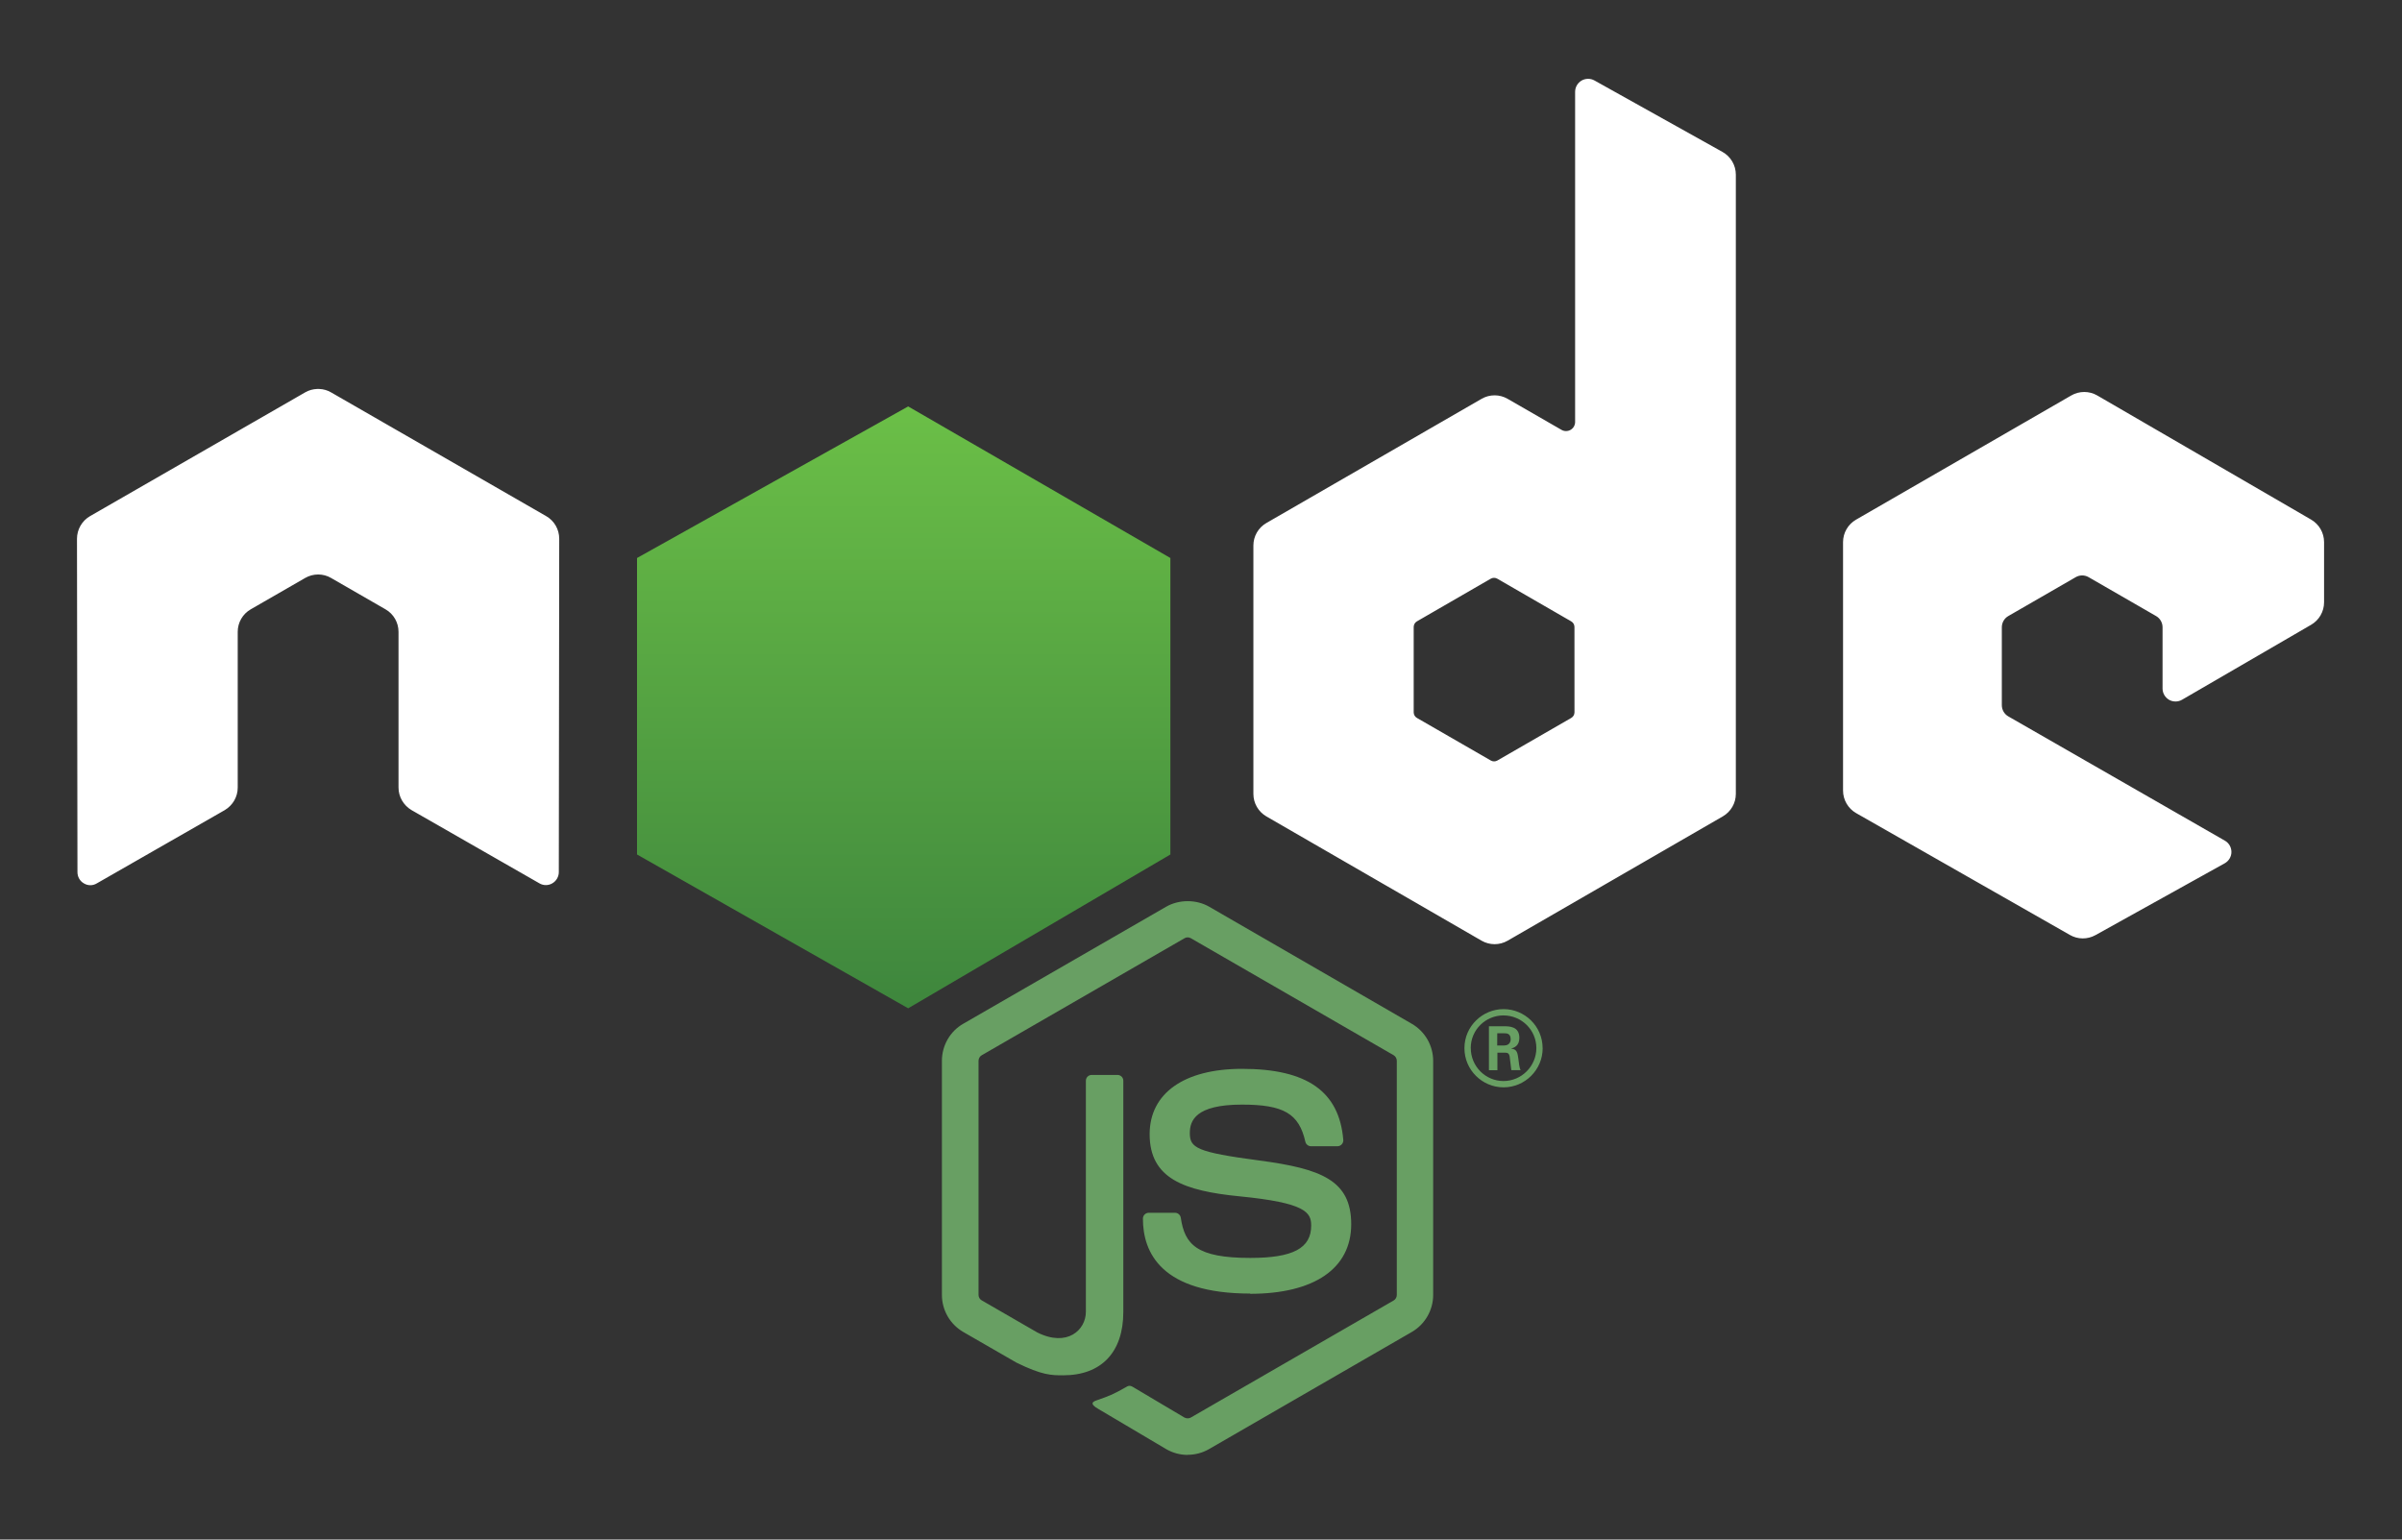 <svg width="312" height="200" viewBox="0 0 312 200" fill="none" xmlns="http://www.w3.org/2000/svg">
<rect x="0" y="0" width="312" height="200" fill="#333333" stroke="none"/>
<path d="M154.265 189C153.301 189 152.344 188.747 151.5 188.261L142.7 183.051C141.386 182.316 142.027 182.056 142.461 181.906C144.213 181.293 144.569 181.154 146.439 180.092C146.636 179.98 146.893 180.019 147.094 180.138L153.855 184.15C154.099 184.282 154.445 184.282 154.672 184.15L181.031 168.935C181.275 168.796 181.433 168.512 181.433 168.222V137.805C181.433 137.502 181.275 137.231 181.025 137.079L154.677 121.878C154.433 121.732 154.109 121.732 153.865 121.878L127.522 137.079C127.267 137.225 127.104 137.508 127.104 137.799V168.216C127.104 168.506 127.263 168.783 127.513 168.922L134.732 173.091C138.651 175.051 141.046 172.742 141.046 170.419V140.398C141.046 139.969 141.383 139.639 141.811 139.639H145.15C145.566 139.639 145.909 139.969 145.909 140.398V170.432C145.909 175.658 143.058 178.66 138.103 178.66C136.579 178.66 135.378 178.66 132.026 177.011L125.112 173.025C124.271 172.535 123.573 171.833 123.088 170.989C122.603 170.145 122.348 169.189 122.347 168.216V137.799C122.347 135.819 123.403 133.972 125.112 132.995L151.497 117.774C153.167 116.83 155.384 116.83 157.04 117.774L183.392 133.002C184.233 133.491 184.93 134.192 185.416 135.035C185.901 135.877 186.156 136.833 186.157 137.805V168.222C186.157 170.195 185.094 172.036 183.392 173.025L157.04 188.247C156.195 188.734 155.237 188.988 154.262 188.986" fill="#689F63"/>
<path d="M162.406 168.041C150.873 168.041 148.455 162.746 148.455 158.306C148.455 157.884 148.795 157.547 149.218 157.547H152.623C152.999 157.547 153.316 157.821 153.375 158.192C153.89 161.662 155.42 163.411 162.395 163.411C167.95 163.411 170.312 162.156 170.312 159.21C170.312 157.515 169.639 156.255 161.009 155.41C153.791 154.697 149.33 153.107 149.33 147.334C149.33 142.016 153.817 138.849 161.332 138.849C169.771 138.849 173.954 141.778 174.482 148.073C174.491 148.179 174.478 148.285 174.443 148.386C174.409 148.486 174.354 148.578 174.282 148.656C174.21 148.735 174.122 148.797 174.025 148.84C173.928 148.882 173.823 148.904 173.717 148.904H170.292C169.936 148.904 169.626 148.654 169.553 148.31C168.729 144.662 166.736 143.494 161.319 143.494C155.255 143.494 154.549 145.605 154.549 147.189C154.549 149.109 155.381 149.67 163.562 150.752C171.665 151.827 175.511 153.345 175.511 159.039C175.511 164.779 170.721 168.072 162.368 168.072L162.406 168.041ZM194.474 135.814H195.358C196.084 135.814 196.223 135.306 196.223 135.009C196.223 134.23 195.688 134.23 195.391 134.23H194.481L194.474 135.814ZM193.399 133.32H195.358C196.031 133.32 197.351 133.32 197.351 134.824C197.351 135.873 196.678 136.091 196.275 136.223C197.061 136.276 197.113 136.79 197.219 137.516C197.272 137.971 197.358 138.757 197.516 139.02H196.308C196.275 138.757 196.091 137.305 196.091 137.226C196.012 136.902 195.899 136.744 195.497 136.744H194.501V139.027H193.399V133.32ZM191.043 136.157C191.043 138.519 192.95 140.432 195.292 140.432C197.654 140.432 199.561 138.479 199.561 136.157C199.561 133.788 197.628 131.908 195.286 131.908C192.976 131.908 191.037 133.762 191.037 136.15L191.043 136.157ZM200.379 136.17C200.379 138.968 198.09 141.251 195.299 141.251C192.528 141.251 190.218 138.994 190.218 136.17C190.218 133.293 192.581 131.09 195.299 131.09C198.037 131.09 200.373 133.3 200.373 136.17" fill="#689F63"/>
<path fill-rule="evenodd" clip-rule="evenodd" d="M72.639 69.985C72.639 68.771 71.999 67.656 70.951 67.052L43.005 50.972C42.537 50.7 42.009 50.548 41.469 50.53H41.18C40.644 50.55 40.115 50.695 39.636 50.972L11.69 67.052C11.177 67.351 10.75 67.779 10.454 68.294C10.157 68.809 10.001 69.393 10 69.988L10.061 113.297C10.061 113.898 10.371 114.459 10.899 114.756C11.414 115.072 12.061 115.072 12.575 114.756L29.189 105.241C30.238 104.617 30.878 103.514 30.878 102.312V82.079C30.877 81.486 31.032 80.904 31.328 80.391C31.624 79.877 32.05 79.451 32.564 79.156L39.637 75.082C40.15 74.784 40.733 74.628 41.326 74.628C41.904 74.628 42.494 74.777 43.005 75.082L50.075 79.154C51.121 79.754 51.764 80.869 51.764 82.077V102.308C51.764 103.509 52.412 104.618 53.456 105.238L70.059 114.746C70.315 114.898 70.606 114.978 70.904 114.978C71.201 114.978 71.493 114.898 71.748 114.746C72.003 114.596 72.214 114.383 72.36 114.128C72.507 113.872 72.585 113.582 72.585 113.287L72.639 69.985ZM204.513 92.534C204.513 92.836 204.352 93.115 204.09 93.264L194.492 98.797C194.363 98.871 194.218 98.909 194.07 98.909C193.923 98.909 193.777 98.871 193.649 98.797L184.049 93.264C183.785 93.114 183.627 92.835 183.627 92.534V81.452C183.627 81.15 183.785 80.871 184.042 80.72L193.636 75.177C193.9 75.025 194.223 75.025 194.487 75.177L204.087 80.72C204.351 80.871 204.509 81.15 204.509 81.452L204.513 92.534ZM207.106 10.453C206.849 10.31 206.558 10.236 206.264 10.24C205.97 10.243 205.681 10.322 205.427 10.471C204.913 10.774 204.595 11.329 204.595 11.929V54.816C204.595 55.024 204.541 55.227 204.437 55.407C204.333 55.587 204.184 55.736 204.005 55.84C203.825 55.944 203.621 55.998 203.414 55.998C203.207 55.998 203.003 55.943 202.824 55.839L195.823 51.807C195.31 51.511 194.729 51.355 194.137 51.355C193.545 51.355 192.963 51.511 192.45 51.807L164.494 67.941C163.981 68.236 163.555 68.661 163.259 69.173C162.962 69.685 162.806 70.266 162.805 70.858V103.135C162.805 104.343 163.45 105.451 164.494 106.058L192.45 122.203C193.494 122.804 194.779 122.804 195.826 122.203L223.782 106.051C224.825 105.444 225.471 104.336 225.471 103.129V22.685C225.47 22.084 225.309 21.494 225.004 20.975C224.699 20.457 224.261 20.029 223.736 19.736L207.106 10.453ZM300.199 81.16C300.71 80.863 301.134 80.438 301.428 79.926C301.722 79.414 301.877 78.833 301.877 78.243V70.42C301.877 69.217 301.237 68.106 300.197 67.5L272.419 51.375C271.905 51.077 271.321 50.92 270.727 50.92C270.132 50.92 269.548 51.077 269.034 51.375L241.085 67.507C240.036 68.114 239.396 69.222 239.396 70.43V102.694C239.396 103.908 240.049 105.03 241.098 105.63L268.869 121.459C269.892 122.046 271.146 122.053 272.182 121.479L288.98 112.143C289.508 111.846 289.844 111.285 289.844 110.678C289.844 110.071 289.521 109.504 288.993 109.207L260.872 93.068C260.345 92.771 260.021 92.21 260.021 91.61V81.488C260.021 80.884 260.338 80.327 260.866 80.026L269.615 74.979C270.136 74.675 270.776 74.675 271.297 74.979L280.053 80.026C280.574 80.323 280.898 80.884 280.898 81.484V89.442C280.898 90.042 281.221 90.603 281.742 90.906C282.263 91.203 282.91 91.203 283.431 90.9L300.199 81.16Z" fill="white"/>
<path d="M117.965 52.797L82.743 72.488V111.003L117.965 130.984L152.023 111.003V72.488L117.965 52.797Z" fill="url(#paint0_linear)"/>
<defs>
<linearGradient id="paint0_linear" x1="117.383" y1="52.797" x2="117.383" y2="130.984" gradientUnits="userSpaceOnUse">
<stop stop-color="#6BBF47"/>
<stop offset="1" stop-color="#3E863D"/>
</linearGradient>
</defs>
</svg>
